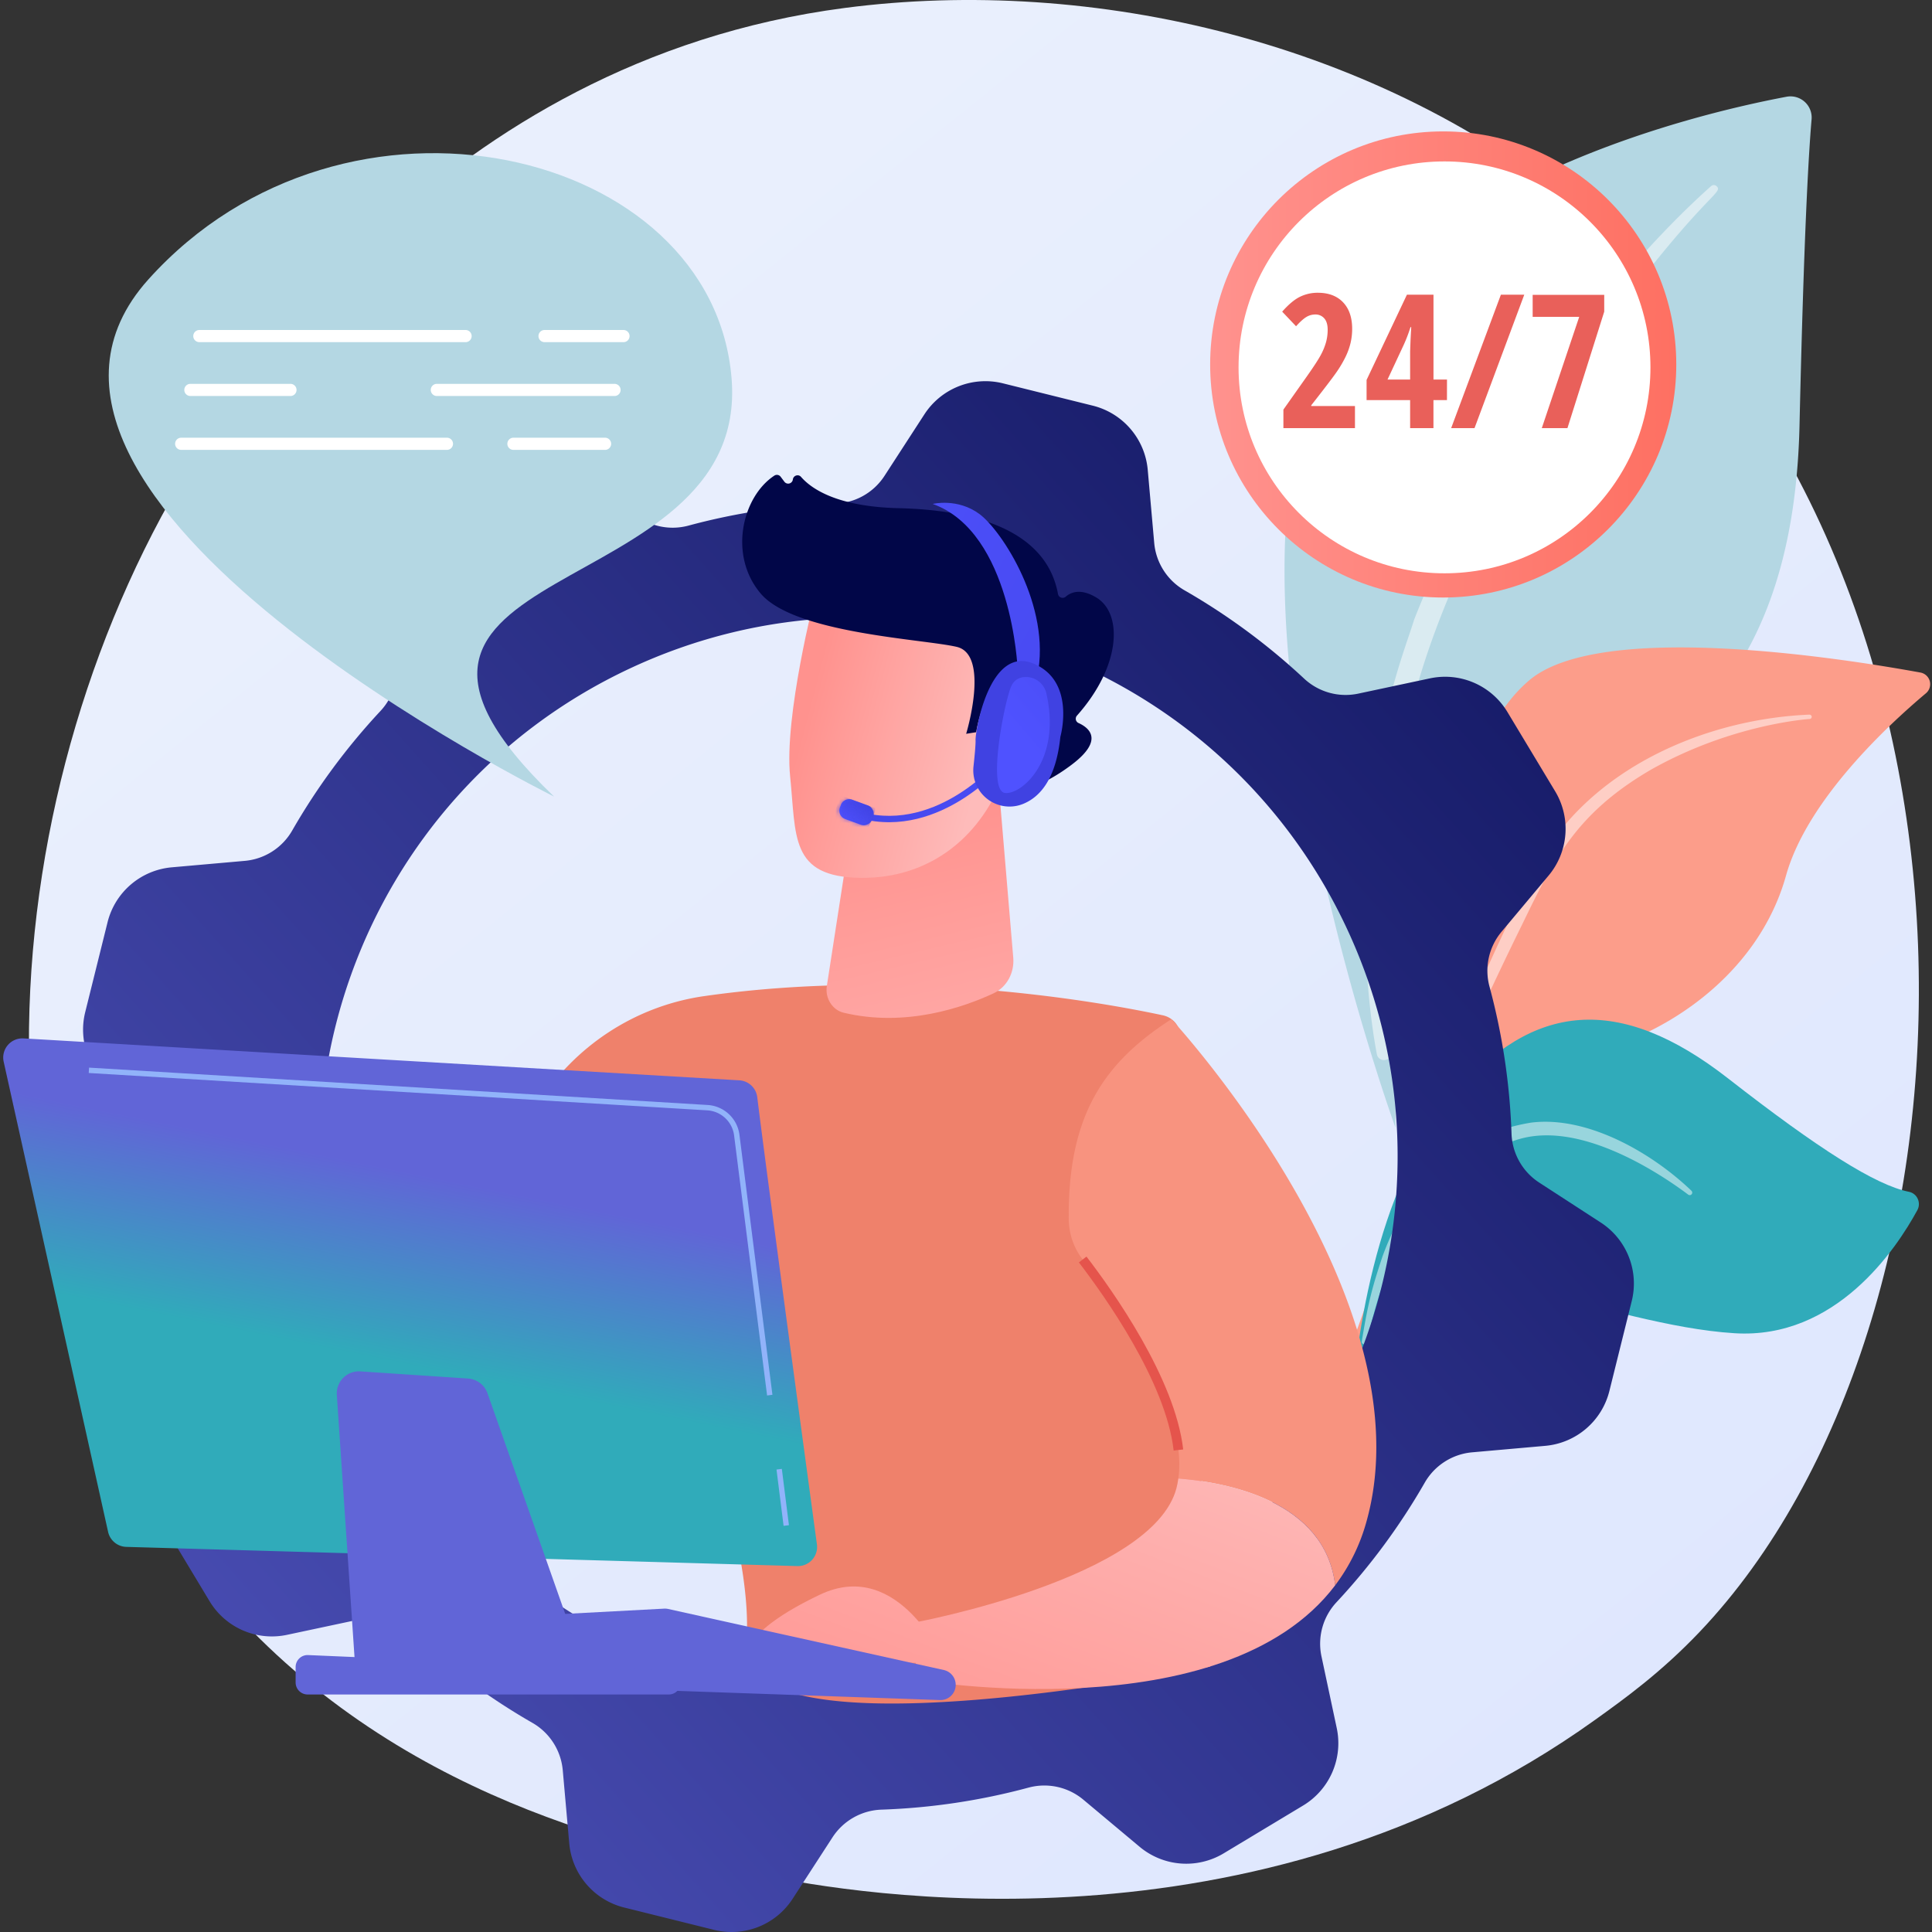<svg width="480" height="480" fill="none" xmlns="http://www.w3.org/2000/svg"><rect width="100%" height="100%" fill="#333333" stroke="none"/><g clip-path="url(#a)"><path d="M422.312 405.394c-9.643 10.15-18.766 16.697-25.973 21.868-84.729 60.793-184.985 43.073-206.294 38.742-31.464-6.387-92.283-18.747-136.255-70.45-66.524-78.231-56.167-201.485-4.565-282.845 9.439-14.883 59.297-97.483 160.629-110.73 61.327-8.017 132.816 8.152 184.585 51.525 108.676 91.044 100.939 274.968 27.873 351.89z" fill="url(#b)"/><path d="M346.704 280.176s-1.324-55.583 24.277-70.457c25.601-14.875 74.279-24.172 76.103-103.989 1.068-46.726 2.228-67.155 2.998-76.063a5.256 5.256 0 0 0-3.81-5.526 5.26 5.26 0 0 0-2.403-.107c-24.247 4.567-103.011 23.367-119.525 77.127-19.577 63.734 22.36 179.015 22.36 179.015z" fill="#B4D7E3"/><path opacity=".5" d="M425.118 46.237c-26.616 23.738-57.391 65.747-73.795 107.757-2.105 6.922-8.264 21.646-10.938 47.806-2.388 21.816-1.2 44.872 1.695 60.132a1.78 1.78 0 0 0 2.079 1.416c1.658-.315 1.439-2.1 1.423-2.043-3.308-26.074-1.935-58.526 5.645-87.809 9.684-35.954 31.284-70.811 53.628-100.38l2.299-2.915c17.315-22.229 20.954-22.393 19.336-23.943a1.016 1.016 0 0 0-1.372-.02z" fill="#fff"/><path d="M304.186 397.872c-3.816 1.87 36.113-48.343 48.62-127.2 5.894-37.161 5.971-83.719 27.141-101.657 17.618-14.932 77.568-5.505 97.183-1.922a2.943 2.943 0 0 1 1.371 5.143c-9.408 7.901-29.53 26.535-34.774 45.315-6.91 24.754-30.444 40.498-51.513 44.76-21.068 4.262-32.789 8.4-43.054 42.089s-34.133 88.157-44.974 93.472z" fill="#FC9D8A"/><path opacity=".5" d="M449.542 177.547c-25.029 1.049-51.892 12.464-65.524 33.879l-1.287 2.043c-2.971 4.8-19.814 38.855-29.169 67.089a.67.67 0 0 0 .926.821.688.688 0 0 0 .341-.365c6.514-15.943 15.878-36.171 23.333-51.298 7.996-16.502 13.589-27.677 31.826-38.383 20.297-11.529 39.689-12.715 39.631-12.703a.54.54 0 0 0 .499-.576.54.54 0 0 0-.576-.499v-.008z" fill="#fff"/><path d="M321.303 404.477c-2.265 1.2 12.751-24.65 13.903-47.419 1.152-22.769 6.288-61.63 25.923-84.878 19.636-23.247 41.143-25.371 68.229-4.234 22.579 17.611 36.662 26.499 44.914 28.152 2.045.408 3.086 2.717 2.095 4.55-5.299 9.756-20.277 32.165-45.429 30.588-32.077-2.013-70.954-22.865-82.8-5.471-11.845 17.395-10.328 27.129-10.692 35.373-.363 8.244-1.162 35.439-16.143 43.339z" fill="#30ABBA"/><path opacity=".5" d="M420.258 295.86c-9.828-9.429-25.832-18.686-39.819-16.953-18.199 2.932-30.321 15.086-36.934 33.175-2.586 7.68-3.648 11.781-5.178 21.197-.121.751.988.976 1.173.242 1.111-4.423 2.213-9.053 3.861-13.843 9.6-30.9 30.068-35.062 30.857-35.695 1.543.154 10.932-6.872 33.2 5.11a98.776 98.776 0 0 1 12 7.698l.023.015a.62.62 0 0 0 .844-.097.622.622 0 0 0-.04-.849h.013z" fill="#fff"/><path d="m40.2 378.101 11.867 19.714a18.067 18.067 0 0 0 19.241 8.356l17.87-3.804a15.103 15.103 0 0 1 13.444 3.788 161.173 161.173 0 0 0 29.604 21.854 15.12 15.12 0 0 1 7.585 11.75l1.617 18.216a18.067 18.067 0 0 0 13.639 15.942l22.332 5.551a18.066 18.066 0 0 0 19.514-7.697l9.954-15.341a15.106 15.106 0 0 1 5.266-4.912 15.105 15.105 0 0 1 6.94-1.919 161.358 161.358 0 0 0 36.389-5.452 15.108 15.108 0 0 1 13.655 2.947l14.009 11.727a18.061 18.061 0 0 0 20.914 1.626l19.714-11.867a18.07 18.07 0 0 0 8.356-19.243l-3.804-17.868a15.103 15.103 0 0 1 3.788-13.445 161.291 161.291 0 0 0 21.847-29.605 15.118 15.118 0 0 1 11.75-7.588l18.216-1.615a18.065 18.065 0 0 0 15.943-13.639l5.551-22.332a18.066 18.066 0 0 0-7.698-19.513l-15.341-9.957a15.112 15.112 0 0 1-6.829-12.206 161.434 161.434 0 0 0-5.454-36.389 15.104 15.104 0 0 1 2.947-13.652l11.728-14.009a18.073 18.073 0 0 0 1.625-20.915l-11.868-19.714a18.07 18.07 0 0 0-19.24-8.354l-17.869 3.804a15.107 15.107 0 0 1-13.445-3.788 161.234 161.234 0 0 0-29.603-21.854 15.124 15.124 0 0 1-7.587-11.75l-1.615-18.216a18.067 18.067 0 0 0-13.639-15.943l-22.332-5.55a18.068 18.068 0 0 0-19.514 7.698l-9.954 15.348a15.112 15.112 0 0 1-12.204 6.832 161.309 161.309 0 0 0-36.39 5.451 15.108 15.108 0 0 1-13.654-2.947l-14.009-11.736a18.067 18.067 0 0 0-20.914-1.625l-19.715 11.867a18.063 18.063 0 0 0-8.355 19.244l3.804 17.87a15.113 15.113 0 0 1-3.789 13.445 161.344 161.344 0 0 0-21.86 29.601 15.12 15.12 0 0 1-11.75 7.587l-18.21 1.611a18.073 18.073 0 0 0-15.944 13.639l-5.55 22.334a18.066 18.066 0 0 0 7.698 19.512l15.34 9.957a15.11 15.11 0 0 1 6.831 12.205 161.314 161.314 0 0 0 5.452 36.388 15.107 15.107 0 0 1-2.946 13.654l-11.727 14.009a18.073 18.073 0 0 0-1.622 20.918zm51.98-33.6c-31.553-66.895-2.925-146.702 63.97-178.26 66.895-31.558 146.693-2.914 178.252 63.97 31.558 66.885 2.914 146.695-63.971 178.253-66.884 31.559-146.694 2.918-178.251-63.97v.007z" fill="url(#c)"/><path d="M288.918 252.253c-14.278-3.068-62.977-12.07-113.97-4.769-17.078 2.447-32.198 12.369-41.416 26.952-16.608 26.279-40.099 73.123-35.133 121.98l26.068 6.441s18.015-57.967 38.29-81.559c0 0 24.014 54.735 22.8 84.792a38.959 38.959 0 0 1-.171 2.487c-2.755 29.407 115.268 5.486 115.268 5.486l-7.352-156.634a5.556 5.556 0 0 0-4.384-5.176z" fill="url(#d)"/><path d="m248.312 197.247 3.429 40.694c.319 3.785-1.634 7.327-4.884 8.842-7.49 3.492-21.873 8.501-37.252 4.824-2.815-.672-4.649-3.612-4.184-6.614l9.973-64.501 32.918 16.755z" fill="url(#e)"/><path d="M202.517 147.927s-7.747 30.069-6.213 44.956c1.534 14.886-.113 24.97 17.422 25.215 17.536.245 30.552-10.55 35.987-26.493 0 0 8.581-24.596 4.363-33.428-4.219-8.832-51.559-10.25-51.559-10.25z" fill="url(#f)"/><path d="m242.197 181.969-2.156.343s5.974-19.649-2.346-21.6c-8.319-1.95-40.26-3.32-48.685-13.23-8.124-9.552-4.571-24.136 3.403-29.332a1.161 1.161 0 0 1 1.542.305l.926 1.233a1.174 1.174 0 0 0 2.102-.562c.123-.993 1.371-1.404 2.028-.648 2.571 2.955 8.95 7.407 24.224 7.776 21.672.514 36.95 6.819 39.618 21.312a1.17 1.17 0 0 0 .777.905 1.176 1.176 0 0 0 1.168-.242c1.403-1.2 3.82-2.037 7.589.228 6.558 3.943 6.206 16.922-4.8 29.314a1.165 1.165 0 0 0-.076 1.507c.111.146.254.263.419.343 2.536 1.128 6.528 4.14-1.587 10.299-8.301 6.304-13.757 6.633-15.868 6.438a1.173 1.173 0 0 1-1.069-1.058l-1.264-13.029a1.172 1.172 0 0 0-1.352-1.045l-4.593.743z" fill="url(#g)"/><path d="M242.098 184.752s1.8-18.705 10.656-14.956c8.856 3.749-.964 20.789-7.329 22.495l-3.327-7.539z" fill="url(#h)"/><path d="M292.753 367.333c2.544-17.97-16.066-44.389-23.765-54.413a16.652 16.652 0 0 1-3.464-9.989c-.225-25.452 8.4-38.743 25.515-49.724 0 0 64.219 69.354 48.394 125.046a46.852 46.852 0 0 1-7.714 15.611c-2.489-20.985-26.743-25.562-38.966-26.531z" fill="url(#i)"/><path d="m291.594 360.382 2.368-.269c-2.008-17.625-17.472-39.382-24.029-47.92l-1.886 1.452c6.43 8.38 21.608 29.706 23.547 46.737z" fill="url(#j)"/><path d="M292.265 369.823c.213-.819.376-1.651.488-2.49 12.223.969 36.477 5.546 38.971 26.531-27.734 36.685-104.181 23.448-104.181 23.448v-14.273s58.711-10.908 64.722-33.216z" fill="url(#k)"/><path d="M234.893 413.371s-11.287-26.633-31.176-17.186c-19.89 9.447-18.326 15.629-18.326 15.629l49.502 1.557z" fill="url(#l)"/><path d="M237.428 418.897a3.771 3.771 0 0 1-3.895 3.477l-103.063-3.6a3.774 3.774 0 0 1-3.471-2.647l-2.992-9.572a3.78 3.78 0 0 1 .501-3.284 3.778 3.778 0 0 1 2.902-1.614l37.584-1.996c.341-.019.684.01 1.017.084l68.47 15.163c.891.197 1.68.709 2.222 1.442.541.734.799 1.639.725 2.547z" fill="#6165D7"/><path d="m168.344 415.136-2.835-13.213-38.606 1.841 2.54 10.964 38.901.408z" fill="#6165D7"/><path d="M188.136 272.581c2.184 17.853 12.013 90.388 14.826 111.114a4.763 4.763 0 0 1-1.18 3.822 4.76 4.76 0 0 1-3.68 1.571l-166.734-4.771a4.768 4.768 0 0 1-4.512-3.73L.912 263.779a4.768 4.768 0 0 1 4.932-5.791l177.84 10.417a4.762 4.762 0 0 1 4.451 4.176z" fill="url(#m)"/><path d="m121.114 346.153 24.643 69.943-57.3 1.216-4.773-70.739a5.495 5.495 0 0 1 3.55-5.514 5.495 5.495 0 0 1 2.3-.34l26.759 1.776a5.498 5.498 0 0 1 4.821 3.658z" fill="#6165D7"/><path d="M168.987 417.086a2.979 2.979 0 0 1-2.829 3.905H76.424a2.977 2.977 0 0 1-2.976-2.976v-3.844a2.976 2.976 0 0 1 3.103-2.974l89.736 3.849a2.984 2.984 0 0 1 2.7 2.04z" fill="#6165D7"/><path d="M213.75 203.352c20.092 5.266 35.788-13.634 35.944-13.826l-1.228-.999c-.149.183-15.216 18.3-34.315 13.294l-.401 1.531z" fill="url(#n)"/><path d="m208.9 200.001-.236.644a2.217 2.217 0 0 0 1.32 2.843l3.849 1.409a2.217 2.217 0 0 0 2.844-1.32l.235-.644a2.216 2.216 0 0 0-1.319-2.843l-3.85-1.409a2.218 2.218 0 0 0-2.843 1.32z" fill="url(#o)"/><mask id="p" style="mask-type:luminance" maskUnits="userSpaceOnUse" x="208" y="198" width="10" height="8"><path d="m208.9 200.001-.236.644a2.217 2.217 0 0 0 1.32 2.843l3.849 1.409a2.217 2.217 0 0 0 2.844-1.32l.235-.644a2.216 2.216 0 0 0-1.319-2.843l-3.85-1.409a2.218 2.218 0 0 0-2.843 1.32z" fill="#fff"/></mask><g mask="url(#p)"><path d="m216.209 203.854-1.05 2.489.122.045.928-2.534z" fill="url(#q)"/><path d="m217.242 200.712-2.42 6.382.056.019 1.67-3.134 1.136-3.106-.442-.161z" fill="url(#r)"/><path d="m217.187 200.691-2.42 6.382.055.021 2.42-6.382-.055-.021z" fill="url(#s)"/><path d="m217.131 200.671-2.419 6.382.055.02 2.42-6.382-.056-.02z" fill="url(#t)"/><path d="m217.076 200.65-2.421 6.382.057.021 2.419-6.382-.055-.021z" fill="url(#u)"/><path d="m217.021 200.629-2.42 6.383.054.02 2.421-6.382-.055-.021z" fill="url(#v)"/><path d="m216.965 200.609-2.419 6.382.055.021 2.42-6.383-.056-.02z" fill="url(#w)"/><path d="m216.91 200.59-2.421 6.382.057.019 2.418-6.382-.054-.019z" fill="url(#x)"/><path d="m216.855 200.569-2.421 6.383.055.02 2.421-6.382-.055-.021z" fill="url(#y)"/><path d="m216.798 200.549-2.42 6.382.056.021 2.421-6.383-.057-.02z" fill="url(#z)"/><path d="m216.743 200.528-2.42 6.383.055.02 2.42-6.382-.055-.021z" fill="url(#A)"/><path d="m216.688 200.508-2.42 6.382.055.021 2.42-6.383-.055-.02z" fill="url(#B)"/><path d="m216.632 200.487-2.421 6.382.057.021 2.421-6.382-.057-.021z" fill="url(#C)"/><path d="m216.577 200.468-2.421 6.381.055.02 2.421-6.382-.055-.019z" fill="url(#D)"/><path d="m216.522 200.448-2.42 6.382.054.019 2.421-6.381-.055-.02z" fill="url(#E)"/><path d="m216.466 200.427-2.421 6.382.057.021 2.42-6.382-.056-.021z" fill="url(#F)"/><path d="m216.411 200.407-2.421 6.382.055.02 2.421-6.382-.055-.02z" fill="url(#G)"/><path d="m216.354 200.386-2.419 6.382.055.021 2.421-6.382-.057-.021z" fill="url(#H)"/><path d="m216.299 200.365-2.42 6.383.056.02 2.419-6.382-.055-.021z" fill="url(#I)"/><path d="m216.245 200.345-2.421 6.382.055.021 2.42-6.383-.054-.02z" fill="url(#J)"/><path d="m216.188 200.326-2.419 6.382.055.019 2.42-6.382-.056-.019z" fill="url(#K)"/><path d="m216.133 200.305-2.421 6.383.057.02 2.419-6.382-.055-.021z" fill="url(#L)"/><path d="m216.078 200.285-2.42 6.382.055.021 2.42-6.383-.055-.02z" fill="url(#M)"/><path d="m216.022 200.264-2.419 6.383.055.02 2.42-6.382-.056-.021z" fill="url(#N)"/><path d="m215.967 200.244-2.421 6.382.057.021 2.419-6.383-.055-.02z" fill="url(#O)"/><path d="m215.912 200.223-2.421 6.382.055.021 2.421-6.382-.055-.021z" fill="url(#P)"/><path d="m215.855 200.204-2.42 6.381.056.02 2.421-6.382-.057-.019z" fill="url(#Q)"/><path d="m215.8 200.184-2.42 6.382.055.019 2.42-6.381-.055-.02z" fill="url(#R)"/><path d="m215.746 200.163-2.421 6.382.055.021 2.42-6.382-.054-.021z" fill="url(#S)"/><path d="m215.689 200.143-2.42 6.382.056.02 2.421-6.382-.057-.02z" fill="url(#T)"/><path d="m215.634 200.122-2.42 6.382.054.021 2.421-6.382-.055-.021z" fill="url(#U)"/><path d="m215.578 200.101-2.419 6.383.055.02 2.42-6.382-.056-.021z" fill="url(#V)"/><path d="m215.523 200.083-2.421 6.38.057.021 2.419-6.383-.055-.018z" fill="url(#W)"/><path d="m215.468 200.062-2.421 6.382.055.019 2.421-6.38-.055-.021z" fill="url(#X)"/><path d="m215.411 200.041-2.419 6.383.055.02 2.421-6.382-.057-.021z" fill="url(#Y)"/><path d="m215.357 200.021-2.421 6.382.057.021 2.418-6.383-.054-.02z" fill="url(#Z)"/><path d="m215.302 200-2.421 6.383.055.02 2.421-6.382-.055-.021z" fill="url(#aa)"/><path d="m215.245 199.98-2.419 6.382.055.021 2.421-6.383-.057-.02z" fill="url(#ab)"/><path d="m215.19 199.959-2.42 6.382.056.021 2.419-6.382-.055-.021z" fill="url(#ac)"/><path d="m215.135 199.94-2.42 6.381.055.02 2.42-6.382-.055-.019z" fill="url(#ad)"/><path d="m215.079 199.92-2.421 6.382.057.019 2.42-6.381-.056-.02z" fill="url(#ae)"/><path d="m215.024 199.899-2.421 6.382.055.021 2.421-6.382-.055-.021z" fill="url(#af)"/><path d="m214.969 199.879-2.42 6.382.054.02 2.421-6.382-.055-.02z" fill="url(#ag)"/><path d="m214.913 199.858-2.421 6.382.057.021 2.42-6.382-.056-.021z" fill="url(#ah)"/><path d="m214.858 199.837-2.421 6.383.055.02 2.42-6.382-.054-.021z" fill="url(#ai)"/><path d="m214.803 199.819-2.421 6.38.055.021 2.421-6.383-.055-.018z" fill="url(#aj)"/><path d="m214.746 199.798-2.42 6.382.056.019 2.421-6.38-.057-.021z" fill="url(#ak)"/><path d="m214.691 199.777-2.42 6.383.055.02 2.42-6.382-.055-.021z" fill="url(#al)"/><path d="m214.635 199.757-2.419 6.382.055.021 2.42-6.383-.056-.02z" fill="url(#am)"/><path d="m214.58 199.736-2.421 6.383.057.02 2.419-6.382-.055-.021z" fill="url(#an)"/><path d="m214.525 199.716-2.421 6.382.055.021 2.421-6.383-.055-.02z" fill="url(#ao)"/><path d="m214.468 199.695-2.418 6.382.054.021 2.421-6.382-.057-.021z" fill="url(#ap)"/><path d="m214.414 199.676-2.421 6.383.057.018 2.419-6.382-.055-.019z" fill="url(#aq)"/><path d="m214.359 199.656-2.421 6.382.055.021 2.421-6.383-.055-.02z" fill="url(#ar)"/><path d="m214.302 199.635-2.419 6.382.055.021 2.421-6.382-.057-.021z" fill="url(#as)"/><path d="m214.247 199.615-2.42 6.382.056.02 2.419-6.382-.055-.02z" fill="url(#at)"/><path d="m214.193 199.594-2.421 6.382.055.021 2.42-6.382-.054-.021z" fill="url(#au)"/><path d="m214.136 199.573-2.421 6.383.057.02 2.42-6.382-.056-.021z" fill="url(#av)"/><path d="m214.081 199.555-2.421 6.382.055.019 2.421-6.383-.055-.018z" fill="url(#aw)"/><path d="m214.026 199.534-2.42 6.382.055.021 2.42-6.382-.055-.021z" fill="url(#ax)"/><path d="m213.97 199.513-2.421 6.383.057.02 2.42-6.382-.056-.021z" fill="url(#ay)"/><path d="m213.915 199.493-2.421 6.382.055.021 2.421-6.383-.055-.02z" fill="url(#az)"/><path d="m213.86 199.472-2.421 6.383.055.02 2.421-6.382-.055-.021z" fill="url(#aA)"/><path d="m213.803 199.452-2.42 6.382.056.021 2.421-6.383-.057-.02z" fill="url(#aB)"/><path d="m213.748 199.433-2.42 6.38.055.021 2.42-6.382-.055-.019z" fill="url(#aC)"/><path d="m213.692 199.412-2.419 6.381.055.02 2.42-6.38-.056-.021z" fill="url(#aD)"/><path d="m213.637 199.392-2.42 6.382.056.019 2.419-6.381-.055-.02z" fill="url(#aE)"/><path d="m213.582 199.371-2.42 6.382.054.021 2.421-6.382-.055-.021z" fill="url(#aF)"/><path d="m213.526 199.351-2.419 6.382.055.02 2.42-6.382-.056-.02z" fill="url(#aG)"/><path d="m213.471 199.33-2.421 6.382.057.021 2.419-6.382-.055-.021z" fill="url(#aH)"/><path d="m213.416 199.309-2.421 6.383.055.02 2.421-6.382-.055-.021z" fill="url(#aI)"/><path d="m213.359 199.291-2.42 6.382.056.019 2.421-6.383-.057-.018z" fill="url(#aJ)"/><path d="m213.305 199.27-2.421 6.382.055.021 2.42-6.382-.054-.021z" fill="url(#aK)"/><path d="m213.25 199.249-2.421 6.383.055.02 2.421-6.382-.055-.021z" fill="url(#aL)"/><path d="m213.193 199.229-2.421 6.382.057.021 2.421-6.383-.057-.02z" fill="url(#aM)"/><path d="m213.138 199.208-2.42 6.383.054.02 2.421-6.382-.055-.021z" fill="url(#aN)"/><path d="m213.083 199.188-2.42 6.382.055.021 2.42-6.383-.055-.02z" fill="url(#aO)"/><path d="m213.027 199.169-2.421 6.38.057.021 2.42-6.382-.056-.019z" fill="url(#aP)"/><path d="m212.972 199.148-2.421 6.381.055.02 2.421-6.38-.055-.021z" fill="url(#aQ)"/><path d="m212.915 199.128-2.42 6.382.056.019 2.421-6.381-.057-.02z" fill="url(#aR)"/><path d="m212.861 199.107-2.421 6.382.055.021 2.42-6.382-.054-.021z" fill="url(#aS)"/><path d="m212.806 199.087-2.421 6.382.055.02 2.42-6.382-.054-.02z" fill="url(#aT)"/><path d="m212.749 199.066-2.419 6.382.055.021 2.421-6.382-.057-.021z" fill="url(#aU)"/><path d="m212.694 199.047-2.42 6.381.056.02 2.419-6.382-.055-.019z" fill="url(#aV)"/><path d="m212.639 199.027-2.42 6.38.055.021 2.42-6.381-.055-.02z" fill="url(#aW)"/><path d="m212.583 199.006-2.421 6.382.057.019 2.42-6.38-.056-.021z" fill="url(#aX)"/><path d="m212.528 198.985-2.421 6.383.055.02 2.421-6.382-.055-.021z" fill="url(#aY)"/><path d="m212.473 198.965-2.421 6.382.055.021 2.421-6.383-.055-.02z" fill="url(#aZ)"/><path d="m212.416 198.944-2.42 6.383.056.02 2.421-6.382-.057-.021z" fill="url(#ba)"/><path d="m212.362 198.924-2.421 6.382.055.021 2.421-6.383-.055-.02z" fill="url(#bb)"/><path d="m212.307 198.905-2.421 6.382.055.019 2.421-6.382-.055-.019z" fill="url(#bc)"/><path d="m212.25 198.884-2.42 6.383.056.02 2.421-6.382-.057-.021z" fill="url(#bd)"/><path d="m212.195 198.864-2.42 6.382.055.021 2.42-6.383-.055-.02z" fill="url(#be)"/><path d="m212.139 198.843-2.419 6.382.055.021 2.42-6.382-.056-.021z" fill="url(#bf)"/><path d="m212.084 198.823-2.421 6.382.057.02 2.419-6.382-.055-.02z" fill="url(#bg)"/><path d="m212.029 198.802-2.421 6.382.055.021 2.421-6.382-.055-.021z" fill="url(#bh)"/><path d="m211.973 198.783-2.421 6.381.057.02 2.42-6.382-.056-.019z" fill="url(#bi)"/><path d="m211.918 198.763-2.421 6.38.055.021 2.42-6.381-.054-.02z" fill="url(#bj)"/><path d="m211.863 198.742-2.421 6.382.055.019 2.421-6.38-.055-.021z" fill="url(#bk)"/><path d="m211.806 198.721-2.419 6.383.055.02 2.421-6.382-.057-.021z" fill="url(#bl)"/><path d="m211.751 198.701-2.42 6.382.056.021 2.419-6.383-.055-.02z" fill="url(#bm)"/><path d="m211.696 198.68-2.42 6.383.055.02 2.42-6.382-.055-.021z" fill="url(#bn)"/><path d="m211.64 198.661-2.421 6.381.057.021 2.42-6.383-.056-.019z" fill="url(#bo)"/><path d="m211.585 198.641-2.42 6.38.054.021 2.421-6.381-.055-.02z" fill="url(#bp)"/><path d="m211.53 198.62-2.42 6.383.054.018 2.421-6.38-.055-.021z" fill="url(#bq)"/><path d="m211.474 198.6-2.421 6.382.057.021 2.42-6.383-.056-.02z" fill="url(#br)"/><path d="m211.419 198.579-2.421 6.382.055.021 2.421-6.382-.055-.021z" fill="url(#bs)"/><path d="m211.362 198.559-2.419 6.382.055.02 2.421-6.382-.057-.02z" fill="url(#bt)"/><path d="m211.307 198.538-2.42 6.382.056.021 2.419-6.382-.055-.021z" fill="url(#bu)"/><path d="m211.253 198.519-2.421 6.381.055.02 2.42-6.382-.054-.019z" fill="url(#bv)"/><path d="m211.196 198.499-2.421 6.38.057.021 2.421-6.381-.057-.02z" fill="url(#bw)"/><path d="m211.141 198.478-2.421 6.382.055.019 2.421-6.38-.055-.021z" fill="url(#bx)"/><path d="m211.086 198.457-2.42 6.383.054.02 2.421-6.382-.055-.021z" fill="url(#by)"/><path d="m211.03 198.437-2.421 6.382.057.021 2.42-6.383-.056-.02z" fill="url(#bz)"/><path d="m210.975 198.416-2.421 6.383.055.02 2.421-6.382-.055-.021z" fill="url(#bA)"/><path d="m210.92 198.397-2.421 6.381.055.021 2.421-6.383-.055-.019z" fill="url(#bB)"/><path d="m210.863 198.377-2.42 6.38.056.021 2.421-6.381-.057-.02z" fill="url(#bC)"/><path d="m210.809 198.356-2.421 6.383.055.018 2.42-6.38-.054-.021z" fill="url(#bD)"/><path d="m210.752 198.336-2.419 6.382.055.021 2.42-6.383-.056-.02z" fill="url(#bE)"/><path d="m210.697 198.315-2.42 6.382.056.021 2.419-6.382-.055-.021z" fill="url(#bF)"/><path d="m210.642 198.295-2.42 6.382.055.02 2.42-6.382-.055-.02z" fill="url(#bG)"/><path d="m210.587 198.274-2.42 6.382.055.021 2.42-6.382-.055-.021z" fill="url(#bH)"/><path d="m210.531 198.255-2.421 6.381.057.02 2.42-6.382-.056-.019z" fill="url(#bI)"/><path d="m210.476 198.235-2.421 6.382.055.019 2.421-6.381-.055-.02z" fill="url(#bJ)"/><path d="m210.419 198.214-2.42 6.382.056.021 2.421-6.382-.057-.021z" fill="url(#bK)"/><path d="m210.364 198.193-2.42 6.383.055.02 2.42-6.382-.055-.021z" fill="url(#bL)"/><path d="m210.31 198.173-2.421 6.382.055.021 2.421-6.383-.055-.02z" fill="url(#bM)"/><path d="m210.253 198.152-2.42 6.383.056.02 2.421-6.382-.057-.021z" fill="url(#bN)"/><path d="m210.198 198.133-2.42 6.381.054.021 2.421-6.383-.055-.019z" fill="url(#bO)"/><path d="m210.143 198.113-2.42 6.382.055.019 2.42-6.381-.055-.02z" fill="url(#bP)"/><path d="m210.087 198.092-2.421 6.383.057.02 2.42-6.382-.056-.021z" fill="url(#bQ)"/><path d="m210.032 198.072-2.421 6.382.055.021 2.421-6.383-.055-.02z" fill="url(#bR)"/><path d="m209.977 198.051-2.421 6.382.055.021 2.421-6.382-.055-.021z" fill="url(#bS)"/><path d="m209.921 198.031-2.421 6.382.057.02 2.42-6.382-.056-.02z" fill="url(#bT)"/><path d="m209.866 198.012-2.421 6.38.055.021 2.421-6.382-.055-.019z" fill="url(#bU)"/><path d="m209.809 197.991-2.419 6.381.055.02 2.421-6.38-.057-.021z" fill="url(#bV)"/><path d="m209.754 197.971-2.42 6.382.056.019 2.419-6.381-.055-.02z" fill="url(#bW)"/><path d="m209.699 197.95-2.42 6.382.055.021 2.42-6.382-.055-.021z" fill="url(#bX)"/><path d="m209.643 197.929-2.421 6.383.057.02 2.42-6.382-.056-.021z" fill="url(#bY)"/><path d="m209.588 197.909-2.421 6.382.055.021 2.421-6.383-.055-.02z" fill="url(#bZ)"/><path d="m209.533 197.888-2.42 6.383.054.02 2.421-6.382-.055-.021z" fill="url(#ca)"/><path d="m209.476 197.869-2.42 6.381.056.021 2.421-6.383-.057-.019z" fill="url(#cb)"/><path d="m209.422 197.849-2.421 6.382.055.019 2.42-6.381-.054-.02z" fill="url(#cc)"/><path d="m209.367 197.828-2.421 6.383.055.02 2.421-6.382-.055-.021z" fill="url(#cd)"/><path d="m209.31 197.808-2.42 6.382.056.021 2.421-6.383-.057-.02z" fill="url(#ce)"/><path d="m209.255 197.787-2.42 6.382.055.021 2.42-6.382-.055-.021z" fill="url(#cf)"/><path d="m209.199 197.767-2.419 6.382.055.02 2.42-6.382-.056-.02z" fill="url(#cg)"/><path d="m209.144 197.748-2.421 6.38.057.021 2.419-6.382-.055-.019z" fill="url(#ch)"/><path d="m209.089 197.727-2.421 6.381.055.02 2.421-6.38-.055-.021z" fill="url(#ci)"/><path d="m209.032 197.707-2.418 6.382.054.019 2.421-6.381-.057-.02z" fill="url(#cj)"/><path d="m208.978 197.686-2.421 6.382.057.021 2.419-6.382-.055-.021z" fill="url(#ck)"/><path d="m208.923 197.665-2.421 6.383.055.02 2.421-6.382-.055-.021z" fill="url(#cl)"/><path d="m208.866 197.645-.226 3.118-1.313 3.586-.825-.301 2.421-6.383-.057-.02z" fill="url(#cm)"/><path d="m207.99 200.525.641-2.234.155.057-.796 2.177z" fill="url(#cn)"/></g><path d="M252.821 166.147s-1.408-33.89-21.086-40.944c0 0 6.163-1.543 11.638 2.53 5.476 4.073 17.889 22.877 14.354 40.212-4.32.557-4.906-1.798-4.906-1.798z" fill="url(#co)"/><path d="M256.631 164.811c10.785 4.322 6.816 18.233 6.816 18.233-1.073 10.427-5.004 14.973-9.293 16.698a9 9 0 0 1-11.607-4.784 8.99 8.99 0 0 1-.686-4.529c.305-2.835.556-5.538.514-6.514-.078-2.386 3.474-23.426 14.256-19.104z" fill="url(#cp)"/><path d="M254.948 168.204a5.171 5.171 0 0 1 5.004 4.013c3.857 16.731-6.206 25.315-10.286 24.787-4.285-.556-.464-20.999 1.398-26.078.788-2.129 2.341-2.736 3.884-2.722z" fill="url(#cq)"/><path d="m190.582 346.704 1.327-.172-8.196-64.603a8.49 8.49 0 0 0-7.903-7.398l-153.683-9.283-.08 1.335 153.682 9.281a7.155 7.155 0 0 1 6.657 6.232l8.196 64.608zM194.246 364.938l-1.327.167 1.762 13.988 1.327-.167-1.762-13.988z" fill="#91B3FA"/><path d="M137.638 197.897S-12.117 123.905 36.858 69.428c48.976-54.476 140.28-32.703 144.905 24.635 4.626 57.337-106.505 43.885-44.125 103.834z" fill="#B4D7E3"/><path d="M48.017 83.498a1.51 1.51 0 0 0 1.51 1.508h66.091a1.508 1.508 0 0 0 1.561-1.51 1.513 1.513 0 0 0-1.561-1.509H49.527a1.51 1.51 0 0 0-1.51 1.51zM135.241 85.006h19.612a1.508 1.508 0 0 0 1.561-1.51 1.513 1.513 0 0 0-1.561-1.509h-19.612a1.513 1.513 0 0 0-1.459 1.51 1.511 1.511 0 0 0 1.459 1.509zM45.79 96.876a1.51 1.51 0 0 0 1.51 1.51h24.813a1.508 1.508 0 0 0 1.44-2.1 1.51 1.51 0 0 0-1.44-.919H47.3a1.51 1.51 0 0 0-1.51 1.509zM107.021 96.876a1.509 1.509 0 0 0 1.51 1.51h44.095a1.508 1.508 0 0 0 1.561-1.51 1.513 1.513 0 0 0-1.561-1.509h-44.095a1.51 1.51 0 0 0-1.51 1.509zM45.073 111.771h65.969a1.51 1.51 0 1 0 0-3.02H45.073a1.511 1.511 0 1 0 0 3.02zM127.561 111.771h22.84a1.512 1.512 0 0 0 0-3.02h-22.84a1.51 1.51 0 1 0 0 3.02z" fill="#fff"/><path d="M358.563 148.453c31.979 0 57.903-25.924 57.903-57.903 0-31.98-25.924-57.903-57.903-57.903S300.659 58.57 300.659 90.55s25.925 57.903 57.904 57.903z" fill="url(#cr)"/><path d="M358.884 142.436c28.258 0 51.166-22.908 51.166-51.166 0-28.258-22.908-51.166-51.166-51.166-28.259 0-51.167 22.908-51.167 51.166 0 28.258 22.908 51.166 51.167 51.166z" fill="#fff"/><path d="M336.636 106.366h-17.779v-4.603l5.895-8.345c1.618-2.297 2.73-4.002 3.334-5.114a15.57 15.57 0 0 0 1.338-3.197c.289-1.03.434-2.095.432-3.164 0-1.27-.286-2.223-.858-2.858a2.83 2.83 0 0 0-2.211-.951 4.244 4.244 0 0 0-2.246.634c-.696.423-1.542 1.186-2.539 2.29l-3.447-3.63c1.587-1.798 3.062-3.03 4.423-3.695a9.925 9.925 0 0 1 4.421-.998c2.675 0 4.766.787 6.271 2.36 1.505 1.572 2.262 3.757 2.271 6.555a15.417 15.417 0 0 1-.408 3.6 16.978 16.978 0 0 1-1.236 3.413 28.91 28.91 0 0 1-2.084 3.565c-.831 1.234-2.977 4.056-6.439 8.469v.182h10.862v5.487z" fill="url(#cs)"/><path d="M359.494 99.404h-3.357v6.962h-5.796v-6.962h-10.817v-5.01l10.024-21.18h6.598v21.085h3.356l-.008 5.105zm-9.153-5.101v-6.984l.113-3.086.158-2.949h-.182a37.766 37.766 0 0 1-1.714 4.468l-3.991 8.549 5.616.002z" fill="url(#ct)"/><path d="m378.701 73.213-12.36 33.153h-5.805l12.358-33.153h5.807z" fill="url(#cu)"/><path d="m383.055 106.366 9.296-27.643h-11.564v-5.465h17.779v4.173l-9.139 28.935h-6.372z" fill="url(#cv)"/></g><defs><linearGradient id="aM" x1="210.772" y1="202.429" x2="213.25" y2="202.429" gradientUnits="userSpaceOnUse"><stop stop-color="#4F52FF"/><stop offset="1" stop-color="#4042E2"/></linearGradient><linearGradient id="b" x1="537.793" y1="610.987" x2="118.023" y2="89.659" gradientUnits="userSpaceOnUse"><stop stop-color="#DAE3FE"/><stop offset="1" stop-color="#E9EFFD"/></linearGradient><linearGradient id="d" x1="-2935.81" y1="3597.14" x2="-2791.52" y2="3448.24" gradientUnits="userSpaceOnUse"><stop stop-color="#FC9D8A"/><stop offset="1" stop-color="#EF816B"/></linearGradient><linearGradient id="e" x1="246.309" y1="304.403" x2="222.231" y2="202.338" gradientUnits="userSpaceOnUse"><stop stop-color="#FEBBBA"/><stop offset="1" stop-color="#FF928E"/></linearGradient><linearGradient id="f" x1="244.155" y1="189.312" x2="200.26" y2="177.903" gradientUnits="userSpaceOnUse"><stop stop-color="#FEBBBA"/><stop offset="1" stop-color="#FF928E"/></linearGradient><linearGradient id="g" x1="283.811" y1="210.236" x2="201.377" y2="113.095" gradientUnits="userSpaceOnUse"><stop stop-color="#010648"/><stop offset="1" stop-color="#010648"/></linearGradient><linearGradient id="h" x1="246.65" y1="179.715" x2="202.753" y2="168.307" gradientUnits="userSpaceOnUse"><stop stop-color="#FEBBBA"/><stop offset="1" stop-color="#FF928E"/></linearGradient><linearGradient id="i" x1="-2778.27" y1="3510.66" x2="-2639.38" y2="3367.33" gradientUnits="userSpaceOnUse"><stop stop-color="#FC9D8A"/><stop offset="1" stop-color="#F8937F"/></linearGradient><linearGradient id="j" x1="496.11" y1="113.96" x2="80.456" y2="544.707" gradientUnits="userSpaceOnUse"><stop stop-color="#E1473D"/><stop offset="1" stop-color="#E9605A"/></linearGradient><linearGradient id="k" x1="299.286" y1="346.731" x2="253.985" y2="465.946" gradientUnits="userSpaceOnUse"><stop stop-color="#FEBBBA"/><stop offset="1" stop-color="#FF928E"/></linearGradient><linearGradient id="l" x1="243.08" y1="325.371" x2="197.777" y2="444.588" gradientUnits="userSpaceOnUse"><stop stop-color="#FEBBBA"/><stop offset="1" stop-color="#FF928E"/></linearGradient><linearGradient id="m" x1="47.391" y1="328.222" x2="56.764" y2="282.063" gradientUnits="userSpaceOnUse"><stop stop-color="#30ABBA"/><stop offset="1" stop-color="#6165D7"/></linearGradient><linearGradient id="n" x1="246.645" y1="213.192" x2="224.547" y2="182.754" gradientUnits="userSpaceOnUse"><stop stop-color="#4F52FF"/><stop offset="1" stop-color="#4042E2"/></linearGradient><linearGradient id="o" x1="208.513" y1="201.807" x2="217.033" y2="201.807" gradientUnits="userSpaceOnUse"><stop stop-color="#4F52FF"/><stop offset="1" stop-color="#4042E2"/></linearGradient><linearGradient id="q" x1="215.159" y1="205.121" x2="216.209" y2="205.121" gradientUnits="userSpaceOnUse"><stop stop-color="#4F52FF"/><stop offset="1" stop-color="#4042E2"/></linearGradient><linearGradient id="r" x1="214.822" y1="203.912" x2="217.684" y2="203.912" gradientUnits="userSpaceOnUse"><stop stop-color="#4F52FF"/><stop offset="1" stop-color="#4042E2"/></linearGradient><linearGradient id="s" x1="214.767" y1="203.892" x2="217.242" y2="203.892" gradientUnits="userSpaceOnUse"><stop stop-color="#4F52FF"/><stop offset="1" stop-color="#4042E2"/></linearGradient><linearGradient id="t" x1="214.712" y1="203.871" x2="217.187" y2="203.871" gradientUnits="userSpaceOnUse"><stop stop-color="#4F52FF"/><stop offset="1" stop-color="#4042E2"/></linearGradient><linearGradient id="u" x1="214.655" y1="203.851" x2="217.132" y2="203.851" gradientUnits="userSpaceOnUse"><stop stop-color="#4F52FF"/><stop offset="1" stop-color="#4042E2"/></linearGradient><linearGradient id="v" x1="214.601" y1="203.832" x2="217.076" y2="203.832" gradientUnits="userSpaceOnUse"><stop stop-color="#4F52FF"/><stop offset="1" stop-color="#4042E2"/></linearGradient><linearGradient id="w" x1="214.546" y1="203.811" x2="217.021" y2="203.811" gradientUnits="userSpaceOnUse"><stop stop-color="#4F52FF"/><stop offset="1" stop-color="#4042E2"/></linearGradient><linearGradient id="x" x1="214.489" y1="203.791" x2="216.964" y2="203.791" gradientUnits="userSpaceOnUse"><stop stop-color="#4F52FF"/><stop offset="1" stop-color="#4042E2"/></linearGradient><linearGradient id="y" x1="214.434" y1="203.77" x2="216.91" y2="203.77" gradientUnits="userSpaceOnUse"><stop stop-color="#4F52FF"/><stop offset="1" stop-color="#4042E2"/></linearGradient><linearGradient id="z" x1="214.379" y1="203.749" x2="216.855" y2="203.749" gradientUnits="userSpaceOnUse"><stop stop-color="#4F52FF"/><stop offset="1" stop-color="#4042E2"/></linearGradient><linearGradient id="A" x1="214.323" y1="203.729" x2="216.798" y2="203.729" gradientUnits="userSpaceOnUse"><stop stop-color="#4F52FF"/><stop offset="1" stop-color="#4042E2"/></linearGradient><linearGradient id="B" x1="214.268" y1="203.71" x2="216.743" y2="203.71" gradientUnits="userSpaceOnUse"><stop stop-color="#4F52FF"/><stop offset="1" stop-color="#4042E2"/></linearGradient><linearGradient id="C" x1="214.211" y1="203.689" x2="216.689" y2="203.689" gradientUnits="userSpaceOnUse"><stop stop-color="#4F52FF"/><stop offset="1" stop-color="#4042E2"/></linearGradient><linearGradient id="D" x1="214.156" y1="203.669" x2="216.632" y2="203.669" gradientUnits="userSpaceOnUse"><stop stop-color="#4F52FF"/><stop offset="1" stop-color="#4042E2"/></linearGradient><linearGradient id="E" x1="214.102" y1="203.648" x2="216.577" y2="203.648" gradientUnits="userSpaceOnUse"><stop stop-color="#4F52FF"/><stop offset="1" stop-color="#4042E2"/></linearGradient><linearGradient id="F" x1="214.045" y1="203.628" x2="216.522" y2="203.628" gradientUnits="userSpaceOnUse"><stop stop-color="#4F52FF"/><stop offset="1" stop-color="#4042E2"/></linearGradient><linearGradient id="G" x1="213.99" y1="203.607" x2="216.466" y2="203.607" gradientUnits="userSpaceOnUse"><stop stop-color="#4F52FF"/><stop offset="1" stop-color="#4042E2"/></linearGradient><linearGradient id="H" x1="213.935" y1="203.588" x2="216.411" y2="203.588" gradientUnits="userSpaceOnUse"><stop stop-color="#4F52FF"/><stop offset="1" stop-color="#4042E2"/></linearGradient><linearGradient id="I" x1="213.879" y1="203.568" x2="216.356" y2="203.568" gradientUnits="userSpaceOnUse"><stop stop-color="#4F52FF"/><stop offset="1" stop-color="#4042E2"/></linearGradient><linearGradient id="J" x1="213.824" y1="203.547" x2="216.299" y2="203.547" gradientUnits="userSpaceOnUse"><stop stop-color="#4F52FF"/><stop offset="1" stop-color="#4042E2"/></linearGradient><linearGradient id="K" x1="213.769" y1="203.527" x2="216.244" y2="203.527" gradientUnits="userSpaceOnUse"><stop stop-color="#4F52FF"/><stop offset="1" stop-color="#4042E2"/></linearGradient><linearGradient id="L" x1="213.712" y1="203.506" x2="216.188" y2="203.506" gradientUnits="userSpaceOnUse"><stop stop-color="#4F52FF"/><stop offset="1" stop-color="#4042E2"/></linearGradient><linearGradient id="M" x1="213.658" y1="203.485" x2="216.133" y2="203.485" gradientUnits="userSpaceOnUse"><stop stop-color="#4F52FF"/><stop offset="1" stop-color="#4042E2"/></linearGradient><linearGradient id="N" x1="213.603" y1="203.465" x2="216.078" y2="203.465" gradientUnits="userSpaceOnUse"><stop stop-color="#4F52FF"/><stop offset="1" stop-color="#4042E2"/></linearGradient><linearGradient id="O" x1="213.546" y1="203.446" x2="216.022" y2="203.446" gradientUnits="userSpaceOnUse"><stop stop-color="#4F52FF"/><stop offset="1" stop-color="#4042E2"/></linearGradient><linearGradient id="P" x1="213.491" y1="203.425" x2="215.967" y2="203.425" gradientUnits="userSpaceOnUse"><stop stop-color="#4F52FF"/><stop offset="1" stop-color="#4042E2"/></linearGradient><linearGradient id="Q" x1="213.435" y1="203.405" x2="215.912" y2="203.405" gradientUnits="userSpaceOnUse"><stop stop-color="#4F52FF"/><stop offset="1" stop-color="#4042E2"/></linearGradient><linearGradient id="R" x1="213.38" y1="203.384" x2="215.855" y2="203.384" gradientUnits="userSpaceOnUse"><stop stop-color="#4F52FF"/><stop offset="1" stop-color="#4042E2"/></linearGradient><linearGradient id="S" x1="213.325" y1="203.364" x2="215.8" y2="203.364" gradientUnits="userSpaceOnUse"><stop stop-color="#4F52FF"/><stop offset="1" stop-color="#4042E2"/></linearGradient><linearGradient id="T" x1="213.269" y1="203.343" x2="215.746" y2="203.343" gradientUnits="userSpaceOnUse"><stop stop-color="#4F52FF"/><stop offset="1" stop-color="#4042E2"/></linearGradient><linearGradient id="U" x1="213.214" y1="203.324" x2="215.689" y2="203.324" gradientUnits="userSpaceOnUse"><stop stop-color="#4F52FF"/><stop offset="1" stop-color="#4042E2"/></linearGradient><linearGradient id="V" x1="213.159" y1="203.304" x2="215.634" y2="203.304" gradientUnits="userSpaceOnUse"><stop stop-color="#4F52FF"/><stop offset="1" stop-color="#4042E2"/></linearGradient><linearGradient id="W" x1="213.102" y1="203.283" x2="215.579" y2="203.283" gradientUnits="userSpaceOnUse"><stop stop-color="#4F52FF"/><stop offset="1" stop-color="#4042E2"/></linearGradient><linearGradient id="X" x1="213.047" y1="203.263" x2="215.523" y2="203.263" gradientUnits="userSpaceOnUse"><stop stop-color="#4F52FF"/><stop offset="1" stop-color="#4042E2"/></linearGradient><linearGradient id="Y" x1="212.992" y1="203.242" x2="215.468" y2="203.242" gradientUnits="userSpaceOnUse"><stop stop-color="#4F52FF"/><stop offset="1" stop-color="#4042E2"/></linearGradient><linearGradient id="Z" x1="212.936" y1="203.221" x2="215.411" y2="203.221" gradientUnits="userSpaceOnUse"><stop stop-color="#4F52FF"/><stop offset="1" stop-color="#4042E2"/></linearGradient><linearGradient id="aa" x1="212.881" y1="203.201" x2="215.357" y2="203.201" gradientUnits="userSpaceOnUse"><stop stop-color="#4F52FF"/><stop offset="1" stop-color="#4042E2"/></linearGradient><linearGradient id="ab" x1="212.826" y1="203.182" x2="215.302" y2="203.182" gradientUnits="userSpaceOnUse"><stop stop-color="#4F52FF"/><stop offset="1" stop-color="#4042E2"/></linearGradient><linearGradient id="ac" x1="212.77" y1="203.161" x2="215.245" y2="203.161" gradientUnits="userSpaceOnUse"><stop stop-color="#4F52FF"/><stop offset="1" stop-color="#4042E2"/></linearGradient><linearGradient id="ad" x1="212.715" y1="203.141" x2="215.19" y2="203.141" gradientUnits="userSpaceOnUse"><stop stop-color="#4F52FF"/><stop offset="1" stop-color="#4042E2"/></linearGradient><linearGradient id="ae" x1="212.658" y1="203.12" x2="215.135" y2="203.12" gradientUnits="userSpaceOnUse"><stop stop-color="#4F52FF"/><stop offset="1" stop-color="#4042E2"/></linearGradient><linearGradient id="af" x1="212.603" y1="203.1" x2="215.079" y2="203.1" gradientUnits="userSpaceOnUse"><stop stop-color="#4F52FF"/><stop offset="1" stop-color="#4042E2"/></linearGradient><linearGradient id="ag" x1="212.549" y1="203.079" x2="215.024" y2="203.079" gradientUnits="userSpaceOnUse"><stop stop-color="#4F52FF"/><stop offset="1" stop-color="#4042E2"/></linearGradient><linearGradient id="ah" x1="212.492" y1="203.06" x2="214.969" y2="203.06" gradientUnits="userSpaceOnUse"><stop stop-color="#4F52FF"/><stop offset="1" stop-color="#4042E2"/></linearGradient><linearGradient id="ai" x1="212.437" y1="203.04" x2="214.912" y2="203.04" gradientUnits="userSpaceOnUse"><stop stop-color="#4F52FF"/><stop offset="1" stop-color="#4042E2"/></linearGradient><linearGradient id="aj" x1="212.382" y1="203.019" x2="214.858" y2="203.019" gradientUnits="userSpaceOnUse"><stop stop-color="#4F52FF"/><stop offset="1" stop-color="#4042E2"/></linearGradient><linearGradient id="ak" x1="212.326" y1="202.999" x2="214.803" y2="202.999" gradientUnits="userSpaceOnUse"><stop stop-color="#4F52FF"/><stop offset="1" stop-color="#4042E2"/></linearGradient><linearGradient id="al" x1="212.271" y1="202.978" x2="214.746" y2="202.978" gradientUnits="userSpaceOnUse"><stop stop-color="#4F52FF"/><stop offset="1" stop-color="#4042E2"/></linearGradient><linearGradient id="am" x1="212.216" y1="202.957" x2="214.691" y2="202.957" gradientUnits="userSpaceOnUse"><stop stop-color="#4F52FF"/><stop offset="1" stop-color="#4042E2"/></linearGradient><linearGradient id="an" x1="212.159" y1="202.937" x2="214.635" y2="202.937" gradientUnits="userSpaceOnUse"><stop stop-color="#4F52FF"/><stop offset="1" stop-color="#4042E2"/></linearGradient><linearGradient id="ao" x1="212.104" y1="202.918" x2="214.58" y2="202.918" gradientUnits="userSpaceOnUse"><stop stop-color="#4F52FF"/><stop offset="1" stop-color="#4042E2"/></linearGradient><linearGradient id="ap" x1="212.05" y1="202.897" x2="214.525" y2="202.897" gradientUnits="userSpaceOnUse"><stop stop-color="#4F52FF"/><stop offset="1" stop-color="#4042E2"/></linearGradient><linearGradient id="aq" x1="211.993" y1="202.877" x2="214.469" y2="202.877" gradientUnits="userSpaceOnUse"><stop stop-color="#4F52FF"/><stop offset="1" stop-color="#4042E2"/></linearGradient><linearGradient id="ar" x1="211.938" y1="202.856" x2="214.414" y2="202.856" gradientUnits="userSpaceOnUse"><stop stop-color="#4F52FF"/><stop offset="1" stop-color="#4042E2"/></linearGradient><linearGradient id="as" x1="211.882" y1="202.836" x2="214.359" y2="202.836" gradientUnits="userSpaceOnUse"><stop stop-color="#4F52FF"/><stop offset="1" stop-color="#4042E2"/></linearGradient><linearGradient id="at" x1="211.827" y1="202.815" x2="214.302" y2="202.815" gradientUnits="userSpaceOnUse"><stop stop-color="#4F52FF"/><stop offset="1" stop-color="#4042E2"/></linearGradient><linearGradient id="au" x1="211.772" y1="202.796" x2="214.247" y2="202.796" gradientUnits="userSpaceOnUse"><stop stop-color="#4F52FF"/><stop offset="1" stop-color="#4042E2"/></linearGradient><linearGradient id="av" x1="211.715" y1="202.776" x2="214.192" y2="202.776" gradientUnits="userSpaceOnUse"><stop stop-color="#4F52FF"/><stop offset="1" stop-color="#4042E2"/></linearGradient><linearGradient id="aw" x1="211.66" y1="202.755" x2="214.136" y2="202.755" gradientUnits="userSpaceOnUse"><stop stop-color="#4F52FF"/><stop offset="1" stop-color="#4042E2"/></linearGradient><linearGradient id="ax" x1="211.606" y1="202.735" x2="214.081" y2="202.735" gradientUnits="userSpaceOnUse"><stop stop-color="#4F52FF"/><stop offset="1" stop-color="#4042E2"/></linearGradient><linearGradient id="ay" x1="211.549" y1="202.714" x2="214.026" y2="202.714" gradientUnits="userSpaceOnUse"><stop stop-color="#4F52FF"/><stop offset="1" stop-color="#4042E2"/></linearGradient><linearGradient id="az" x1="211.494" y1="202.693" x2="213.97" y2="202.693" gradientUnits="userSpaceOnUse"><stop stop-color="#4F52FF"/><stop offset="1" stop-color="#4042E2"/></linearGradient><linearGradient id="aA" x1="211.439" y1="202.675" x2="213.915" y2="202.675" gradientUnits="userSpaceOnUse"><stop stop-color="#4F52FF"/><stop offset="1" stop-color="#4042E2"/></linearGradient><linearGradient id="aB" x1="211.383" y1="202.654" x2="213.858" y2="202.654" gradientUnits="userSpaceOnUse"><stop stop-color="#4F52FF"/><stop offset="1" stop-color="#4042E2"/></linearGradient><linearGradient id="aC" x1="211.328" y1="202.633" x2="213.803" y2="202.633" gradientUnits="userSpaceOnUse"><stop stop-color="#4F52FF"/><stop offset="1" stop-color="#4042E2"/></linearGradient><linearGradient id="aD" x1="211.273" y1="202.613" x2="213.748" y2="202.613" gradientUnits="userSpaceOnUse"><stop stop-color="#4F52FF"/><stop offset="1" stop-color="#4042E2"/></linearGradient><linearGradient id="aE" x1="211.217" y1="202.592" x2="213.692" y2="202.592" gradientUnits="userSpaceOnUse"><stop stop-color="#4F52FF"/><stop offset="1" stop-color="#4042E2"/></linearGradient><linearGradient id="aF" x1="211.162" y1="202.572" x2="213.637" y2="202.572" gradientUnits="userSpaceOnUse"><stop stop-color="#4F52FF"/><stop offset="1" stop-color="#4042E2"/></linearGradient><linearGradient id="aG" x1="211.105" y1="202.551" x2="213.582" y2="202.551" gradientUnits="userSpaceOnUse"><stop stop-color="#4F52FF"/><stop offset="1" stop-color="#4042E2"/></linearGradient><linearGradient id="aH" x1="211.05" y1="202.532" x2="213.526" y2="202.532" gradientUnits="userSpaceOnUse"><stop stop-color="#4F52FF"/><stop offset="1" stop-color="#4042E2"/></linearGradient><linearGradient id="aI" x1="210.995" y1="202.512" x2="213.471" y2="202.512" gradientUnits="userSpaceOnUse"><stop stop-color="#4F52FF"/><stop offset="1" stop-color="#4042E2"/></linearGradient><linearGradient id="aJ" x1="210.939" y1="202.491" x2="213.416" y2="202.491" gradientUnits="userSpaceOnUse"><stop stop-color="#4F52FF"/><stop offset="1" stop-color="#4042E2"/></linearGradient><linearGradient id="aK" x1="210.884" y1="202.471" x2="213.359" y2="202.471" gradientUnits="userSpaceOnUse"><stop stop-color="#4F52FF"/><stop offset="1" stop-color="#4042E2"/></linearGradient><linearGradient id="aL" x1="210.829" y1="202.45" x2="213.305" y2="202.45" gradientUnits="userSpaceOnUse"><stop stop-color="#4F52FF"/><stop offset="1" stop-color="#4042E2"/></linearGradient><linearGradient id="c" x1="505.8" y1="33" x2="-93.686" y2="570.886" gradientUnits="userSpaceOnUse"><stop stop-color="#010648"/><stop offset="1" stop-color="#6165D7"/></linearGradient><linearGradient id="aN" x1="210.718" y1="202.411" x2="213.193" y2="202.411" gradientUnits="userSpaceOnUse"><stop stop-color="#4F52FF"/><stop offset="1" stop-color="#4042E2"/></linearGradient><linearGradient id="aO" x1="210.663" y1="202.39" x2="213.138" y2="202.39" gradientUnits="userSpaceOnUse"><stop stop-color="#4F52FF"/><stop offset="1" stop-color="#4042E2"/></linearGradient><linearGradient id="aP" x1="210.606" y1="202.369" x2="213.082" y2="202.369" gradientUnits="userSpaceOnUse"><stop stop-color="#4F52FF"/><stop offset="1" stop-color="#4042E2"/></linearGradient><linearGradient id="aQ" x1="210.551" y1="202.349" x2="213.027" y2="202.349" gradientUnits="userSpaceOnUse"><stop stop-color="#4F52FF"/><stop offset="1" stop-color="#4042E2"/></linearGradient><linearGradient id="aR" x1="210.497" y1="202.328" x2="212.972" y2="202.328" gradientUnits="userSpaceOnUse"><stop stop-color="#4F52FF"/><stop offset="1" stop-color="#4042E2"/></linearGradient><linearGradient id="aS" x1="210.44" y1="202.308" x2="212.915" y2="202.308" gradientUnits="userSpaceOnUse"><stop stop-color="#4F52FF"/><stop offset="1" stop-color="#4042E2"/></linearGradient><linearGradient id="aT" x1="210.385" y1="202.289" x2="212.86" y2="202.289" gradientUnits="userSpaceOnUse"><stop stop-color="#4F52FF"/><stop offset="1" stop-color="#4042E2"/></linearGradient><linearGradient id="aU" x1="210.33" y1="202.268" x2="212.806" y2="202.268" gradientUnits="userSpaceOnUse"><stop stop-color="#4F52FF"/><stop offset="1" stop-color="#4042E2"/></linearGradient><linearGradient id="aV" x1="210.274" y1="202.248" x2="212.749" y2="202.248" gradientUnits="userSpaceOnUse"><stop stop-color="#4F52FF"/><stop offset="1" stop-color="#4042E2"/></linearGradient><linearGradient id="aW" x1="210.219" y1="202.227" x2="212.694" y2="202.227" gradientUnits="userSpaceOnUse"><stop stop-color="#4F52FF"/><stop offset="1" stop-color="#4042E2"/></linearGradient><linearGradient id="aX" x1="210.162" y1="202.207" x2="212.639" y2="202.207" gradientUnits="userSpaceOnUse"><stop stop-color="#4F52FF"/><stop offset="1" stop-color="#4042E2"/></linearGradient><linearGradient id="aY" x1="210.107" y1="202.186" x2="212.583" y2="202.186" gradientUnits="userSpaceOnUse"><stop stop-color="#4F52FF"/><stop offset="1" stop-color="#4042E2"/></linearGradient><linearGradient id="aZ" x1="210.052" y1="202.165" x2="212.528" y2="202.165" gradientUnits="userSpaceOnUse"><stop stop-color="#4F52FF"/><stop offset="1" stop-color="#4042E2"/></linearGradient><linearGradient id="ba" x1="209.996" y1="202.147" x2="212.473" y2="202.147" gradientUnits="userSpaceOnUse"><stop stop-color="#4F52FF"/><stop offset="1" stop-color="#4042E2"/></linearGradient><linearGradient id="bb" x1="209.941" y1="202.126" x2="212.417" y2="202.126" gradientUnits="userSpaceOnUse"><stop stop-color="#4F52FF"/><stop offset="1" stop-color="#4042E2"/></linearGradient><linearGradient id="bc" x1="209.886" y1="202.105" x2="212.362" y2="202.105" gradientUnits="userSpaceOnUse"><stop stop-color="#4F52FF"/><stop offset="1" stop-color="#4042E2"/></linearGradient><linearGradient id="bd" x1="209.83" y1="202.085" x2="212.305" y2="202.085" gradientUnits="userSpaceOnUse"><stop stop-color="#4F52FF"/><stop offset="1" stop-color="#4042E2"/></linearGradient><linearGradient id="be" x1="209.775" y1="202.064" x2="212.25" y2="202.064" gradientUnits="userSpaceOnUse"><stop stop-color="#4F52FF"/><stop offset="1" stop-color="#4042E2"/></linearGradient><linearGradient id="bf" x1="209.72" y1="202.044" x2="212.195" y2="202.044" gradientUnits="userSpaceOnUse"><stop stop-color="#4F52FF"/><stop offset="1" stop-color="#4042E2"/></linearGradient><linearGradient id="bg" x1="209.663" y1="202.025" x2="212.139" y2="202.025" gradientUnits="userSpaceOnUse"><stop stop-color="#4F52FF"/><stop offset="1" stop-color="#4042E2"/></linearGradient><linearGradient id="bh" x1="209.608" y1="202.004" x2="212.084" y2="202.004" gradientUnits="userSpaceOnUse"><stop stop-color="#4F52FF"/><stop offset="1" stop-color="#4042E2"/></linearGradient><linearGradient id="bi" x1="209.552" y1="201.984" x2="212.029" y2="201.984" gradientUnits="userSpaceOnUse"><stop stop-color="#4F52FF"/><stop offset="1" stop-color="#4042E2"/></linearGradient><linearGradient id="bj" x1="209.497" y1="201.963" x2="211.972" y2="201.963" gradientUnits="userSpaceOnUse"><stop stop-color="#4F52FF"/><stop offset="1" stop-color="#4042E2"/></linearGradient><linearGradient id="bk" x1="209.442" y1="201.943" x2="211.918" y2="201.943" gradientUnits="userSpaceOnUse"><stop stop-color="#4F52FF"/><stop offset="1" stop-color="#4042E2"/></linearGradient><linearGradient id="bl" x1="209.386" y1="201.922" x2="211.863" y2="201.922" gradientUnits="userSpaceOnUse"><stop stop-color="#4F52FF"/><stop offset="1" stop-color="#4042E2"/></linearGradient><linearGradient id="bm" x1="209.331" y1="201.901" x2="211.806" y2="201.901" gradientUnits="userSpaceOnUse"><stop stop-color="#4F52FF"/><stop offset="1" stop-color="#4042E2"/></linearGradient><linearGradient id="bn" x1="209.276" y1="201.883" x2="211.751" y2="201.883" gradientUnits="userSpaceOnUse"><stop stop-color="#4F52FF"/><stop offset="1" stop-color="#4042E2"/></linearGradient><linearGradient id="bo" x1="209.219" y1="201.862" x2="211.696" y2="201.862" gradientUnits="userSpaceOnUse"><stop stop-color="#4F52FF"/><stop offset="1" stop-color="#4042E2"/></linearGradient><linearGradient id="bp" x1="209.165" y1="201.841" x2="211.64" y2="201.841" gradientUnits="userSpaceOnUse"><stop stop-color="#4F52FF"/><stop offset="1" stop-color="#4042E2"/></linearGradient><linearGradient id="bq" x1="209.11" y1="201.821" x2="211.585" y2="201.821" gradientUnits="userSpaceOnUse"><stop stop-color="#4F52FF"/><stop offset="1" stop-color="#4042E2"/></linearGradient><linearGradient id="br" x1="209.053" y1="201.8" x2="211.53" y2="201.8" gradientUnits="userSpaceOnUse"><stop stop-color="#4F52FF"/><stop offset="1" stop-color="#4042E2"/></linearGradient><linearGradient id="bs" x1="208.998" y1="201.78" x2="211.474" y2="201.78" gradientUnits="userSpaceOnUse"><stop stop-color="#4F52FF"/><stop offset="1" stop-color="#4042E2"/></linearGradient><linearGradient id="bt" x1="208.943" y1="201.761" x2="211.419" y2="201.761" gradientUnits="userSpaceOnUse"><stop stop-color="#4F52FF"/><stop offset="1" stop-color="#4042E2"/></linearGradient><linearGradient id="bu" x1="208.887" y1="201.74" x2="211.362" y2="201.74" gradientUnits="userSpaceOnUse"><stop stop-color="#4F52FF"/><stop offset="1" stop-color="#4042E2"/></linearGradient><linearGradient id="bv" x1="208.832" y1="201.72" x2="211.307" y2="201.72" gradientUnits="userSpaceOnUse"><stop stop-color="#4F52FF"/><stop offset="1" stop-color="#4042E2"/></linearGradient><linearGradient id="bw" x1="208.775" y1="201.699" x2="211.253" y2="201.699" gradientUnits="userSpaceOnUse"><stop stop-color="#4F52FF"/><stop offset="1" stop-color="#4042E2"/></linearGradient><linearGradient id="bx" x1="208.72" y1="201.679" x2="211.196" y2="201.679" gradientUnits="userSpaceOnUse"><stop stop-color="#4F52FF"/><stop offset="1" stop-color="#4042E2"/></linearGradient><linearGradient id="by" x1="208.666" y1="201.658" x2="211.141" y2="201.658" gradientUnits="userSpaceOnUse"><stop stop-color="#4F52FF"/><stop offset="1" stop-color="#4042E2"/></linearGradient><linearGradient id="bz" x1="208.609" y1="201.639" x2="211.086" y2="201.639" gradientUnits="userSpaceOnUse"><stop stop-color="#4F52FF"/><stop offset="1" stop-color="#4042E2"/></linearGradient><linearGradient id="bA" x1="208.554" y1="201.619" x2="211.03" y2="201.619" gradientUnits="userSpaceOnUse"><stop stop-color="#4F52FF"/><stop offset="1" stop-color="#4042E2"/></linearGradient><linearGradient id="bB" x1="208.499" y1="201.598" x2="210.975" y2="201.598" gradientUnits="userSpaceOnUse"><stop stop-color="#4F52FF"/><stop offset="1" stop-color="#4042E2"/></linearGradient><linearGradient id="bC" x1="208.443" y1="201.577" x2="210.92" y2="201.577" gradientUnits="userSpaceOnUse"><stop stop-color="#4F52FF"/><stop offset="1" stop-color="#4042E2"/></linearGradient><linearGradient id="bD" x1="208.388" y1="201.557" x2="210.863" y2="201.557" gradientUnits="userSpaceOnUse"><stop stop-color="#4F52FF"/><stop offset="1" stop-color="#4042E2"/></linearGradient><linearGradient id="bE" x1="208.333" y1="201.536" x2="210.808" y2="201.536" gradientUnits="userSpaceOnUse"><stop stop-color="#4F52FF"/><stop offset="1" stop-color="#4042E2"/></linearGradient><linearGradient id="bF" x1="208.277" y1="201.516" x2="210.752" y2="201.516" gradientUnits="userSpaceOnUse"><stop stop-color="#4F52FF"/><stop offset="1" stop-color="#4042E2"/></linearGradient><linearGradient id="bG" x1="208.222" y1="201.497" x2="210.697" y2="201.497" gradientUnits="userSpaceOnUse"><stop stop-color="#4F52FF"/><stop offset="1" stop-color="#4042E2"/></linearGradient><linearGradient id="bH" x1="208.167" y1="201.476" x2="210.642" y2="201.476" gradientUnits="userSpaceOnUse"><stop stop-color="#4F52FF"/><stop offset="1" stop-color="#4042E2"/></linearGradient><linearGradient id="bI" x1="208.11" y1="201.456" x2="210.586" y2="201.456" gradientUnits="userSpaceOnUse"><stop stop-color="#4F52FF"/><stop offset="1" stop-color="#4042E2"/></linearGradient><linearGradient id="bJ" x1="208.055" y1="201.435" x2="210.531" y2="201.435" gradientUnits="userSpaceOnUse"><stop stop-color="#4F52FF"/><stop offset="1" stop-color="#4042E2"/></linearGradient><linearGradient id="bK" x1="208" y1="201.415" x2="210.476" y2="201.415" gradientUnits="userSpaceOnUse"><stop stop-color="#4F52FF"/><stop offset="1" stop-color="#4042E2"/></linearGradient><linearGradient id="bL" x1="207.944" y1="201.394" x2="210.419" y2="201.394" gradientUnits="userSpaceOnUse"><stop stop-color="#4F52FF"/><stop offset="1" stop-color="#4042E2"/></linearGradient><linearGradient id="bM" x1="207.889" y1="201.375" x2="210.365" y2="201.375" gradientUnits="userSpaceOnUse"><stop stop-color="#4F52FF"/><stop offset="1" stop-color="#4042E2"/></linearGradient><linearGradient id="bN" x1="207.833" y1="201.355" x2="210.31" y2="201.355" gradientUnits="userSpaceOnUse"><stop stop-color="#4F52FF"/><stop offset="1" stop-color="#4042E2"/></linearGradient><linearGradient id="bO" x1="207.778" y1="201.334" x2="210.253" y2="201.334" gradientUnits="userSpaceOnUse"><stop stop-color="#4F52FF"/><stop offset="1" stop-color="#4042E2"/></linearGradient><linearGradient id="bP" x1="207.723" y1="201.313" x2="210.198" y2="201.313" gradientUnits="userSpaceOnUse"><stop stop-color="#4F52FF"/><stop offset="1" stop-color="#4042E2"/></linearGradient><linearGradient id="bQ" x1="207.666" y1="201.293" x2="210.143" y2="201.293" gradientUnits="userSpaceOnUse"><stop stop-color="#4F52FF"/><stop offset="1" stop-color="#4042E2"/></linearGradient><linearGradient id="bR" x1="207.611" y1="201.272" x2="210.087" y2="201.272" gradientUnits="userSpaceOnUse"><stop stop-color="#4F52FF"/><stop offset="1" stop-color="#4042E2"/></linearGradient><linearGradient id="bS" x1="207.556" y1="201.253" x2="210.032" y2="201.253" gradientUnits="userSpaceOnUse"><stop stop-color="#4F52FF"/><stop offset="1" stop-color="#4042E2"/></linearGradient><linearGradient id="bT" x1="207.5" y1="201.233" x2="209.977" y2="201.233" gradientUnits="userSpaceOnUse"><stop stop-color="#4F52FF"/><stop offset="1" stop-color="#4042E2"/></linearGradient><linearGradient id="bU" x1="207.445" y1="201.212" x2="209.921" y2="201.212" gradientUnits="userSpaceOnUse"><stop stop-color="#4F52FF"/><stop offset="1" stop-color="#4042E2"/></linearGradient><linearGradient id="bV" x1="207.39" y1="201.192" x2="209.866" y2="201.192" gradientUnits="userSpaceOnUse"><stop stop-color="#4F52FF"/><stop offset="1" stop-color="#4042E2"/></linearGradient><linearGradient id="bW" x1="207.334" y1="201.171" x2="209.809" y2="201.171" gradientUnits="userSpaceOnUse"><stop stop-color="#4F52FF"/><stop offset="1" stop-color="#4042E2"/></linearGradient><linearGradient id="bX" x1="207.279" y1="201.151" x2="209.754" y2="201.151" gradientUnits="userSpaceOnUse"><stop stop-color="#4F52FF"/><stop offset="1" stop-color="#4042E2"/></linearGradient><linearGradient id="bY" x1="207.222" y1="201.13" x2="209.699" y2="201.13" gradientUnits="userSpaceOnUse"><stop stop-color="#4F52FF"/><stop offset="1" stop-color="#4042E2"/></linearGradient><linearGradient id="bZ" x1="207.167" y1="201.111" x2="209.643" y2="201.111" gradientUnits="userSpaceOnUse"><stop stop-color="#4F52FF"/><stop offset="1" stop-color="#4042E2"/></linearGradient><linearGradient id="ca" x1="207.113" y1="201.091" x2="209.588" y2="201.091" gradientUnits="userSpaceOnUse"><stop stop-color="#4F52FF"/><stop offset="1" stop-color="#4042E2"/></linearGradient><linearGradient id="cb" x1="207.056" y1="201.07" x2="209.533" y2="201.07" gradientUnits="userSpaceOnUse"><stop stop-color="#4F52FF"/><stop offset="1" stop-color="#4042E2"/></linearGradient><linearGradient id="cc" x1="207.001" y1="201.049" x2="209.476" y2="201.049" gradientUnits="userSpaceOnUse"><stop stop-color="#4F52FF"/><stop offset="1" stop-color="#4042E2"/></linearGradient><linearGradient id="cd" x1="206.946" y1="201.029" x2="209.422" y2="201.029" gradientUnits="userSpaceOnUse"><stop stop-color="#4F52FF"/><stop offset="1" stop-color="#4042E2"/></linearGradient><linearGradient id="ce" x1="206.89" y1="201.008" x2="209.367" y2="201.008" gradientUnits="userSpaceOnUse"><stop stop-color="#4F52FF"/><stop offset="1" stop-color="#4042E2"/></linearGradient><linearGradient id="cf" x1="206.835" y1="200.989" x2="209.31" y2="200.989" gradientUnits="userSpaceOnUse"><stop stop-color="#4F52FF"/><stop offset="1" stop-color="#4042E2"/></linearGradient><linearGradient id="cg" x1="206.78" y1="200.969" x2="209.255" y2="200.969" gradientUnits="userSpaceOnUse"><stop stop-color="#4F52FF"/><stop offset="1" stop-color="#4042E2"/></linearGradient><linearGradient id="ch" x1="206.723" y1="200.948" x2="209.201" y2="200.948" gradientUnits="userSpaceOnUse"><stop stop-color="#4F52FF"/><stop offset="1" stop-color="#4042E2"/></linearGradient><linearGradient id="ci" x1="206.668" y1="200.928" x2="209.144" y2="200.928" gradientUnits="userSpaceOnUse"><stop stop-color="#4F52FF"/><stop offset="1" stop-color="#4042E2"/></linearGradient><linearGradient id="cj" x1="206.614" y1="200.907" x2="209.089" y2="200.907" gradientUnits="userSpaceOnUse"><stop stop-color="#4F52FF"/><stop offset="1" stop-color="#4042E2"/></linearGradient><linearGradient id="ck" x1="206.557" y1="200.887" x2="209.034" y2="200.887" gradientUnits="userSpaceOnUse"><stop stop-color="#4F52FF"/><stop offset="1" stop-color="#4042E2"/></linearGradient><linearGradient id="cl" x1="206.502" y1="200.866" x2="208.978" y2="200.866" gradientUnits="userSpaceOnUse"><stop stop-color="#4F52FF"/><stop offset="1" stop-color="#4042E2"/></linearGradient><linearGradient id="cm" x1="206.502" y1="200.998" x2="208.923" y2="200.998" gradientUnits="userSpaceOnUse"><stop stop-color="#4F52FF"/><stop offset="1" stop-color="#4042E2"/></linearGradient><linearGradient id="cn" x1="207.99" y1="199.407" x2="208.786" y2="199.407" gradientUnits="userSpaceOnUse"><stop stop-color="#4F52FF"/><stop offset="1" stop-color="#4042E2"/></linearGradient><linearGradient id="co" x1="179.886" y1="105.976" x2="374.674" y2="215.137" gradientUnits="userSpaceOnUse"><stop stop-color="#4F52FF"/><stop offset="1" stop-color="#4042E2"/></linearGradient><linearGradient id="cp" x1="286.119" y1="124.375" x2="270.445" y2="151.949" gradientUnits="userSpaceOnUse"><stop stop-color="#4F52FF"/><stop offset="1" stop-color="#4042E2"/></linearGradient><linearGradient id="cq" x1="252.66" y1="182.657" x2="302.874" y2="139.697" gradientUnits="userSpaceOnUse"><stop stop-color="#4F52FF"/><stop offset="1" stop-color="#4042E2"/></linearGradient><linearGradient id="cr" x1="300.659" y1="90.55" x2="416.468" y2="90.55" gradientUnits="userSpaceOnUse"><stop stop-color="#FF928E"/><stop offset="1" stop-color="#FE7062"/></linearGradient><linearGradient id="cs" x1="534.612" y1="-143.865" x2="451.016" y2="-48.66" gradientUnits="userSpaceOnUse"><stop stop-color="#E1473D"/><stop offset="1" stop-color="#E9605A"/></linearGradient><linearGradient id="ct" x1="547.817" y1="-132.269" x2="464.223" y2="-37.065" gradientUnits="userSpaceOnUse"><stop stop-color="#E1473D"/><stop offset="1" stop-color="#E9605A"/></linearGradient><linearGradient id="cu" x1="557.293" y1="-123.95" x2="473.698" y2="-28.745" gradientUnits="userSpaceOnUse"><stop stop-color="#E1473D"/><stop offset="1" stop-color="#E9605A"/></linearGradient><linearGradient id="cv" x1="566.05" y1="-116.261" x2="482.454" y2="-21.057" gradientUnits="userSpaceOnUse"><stop stop-color="#E1473D"/><stop offset="1" stop-color="#E9605A"/></linearGradient><clipPath id="a"><path fill="#fff" transform="translate(.001)" d="M0 0h480v480H0z"/></clipPath></defs></svg>